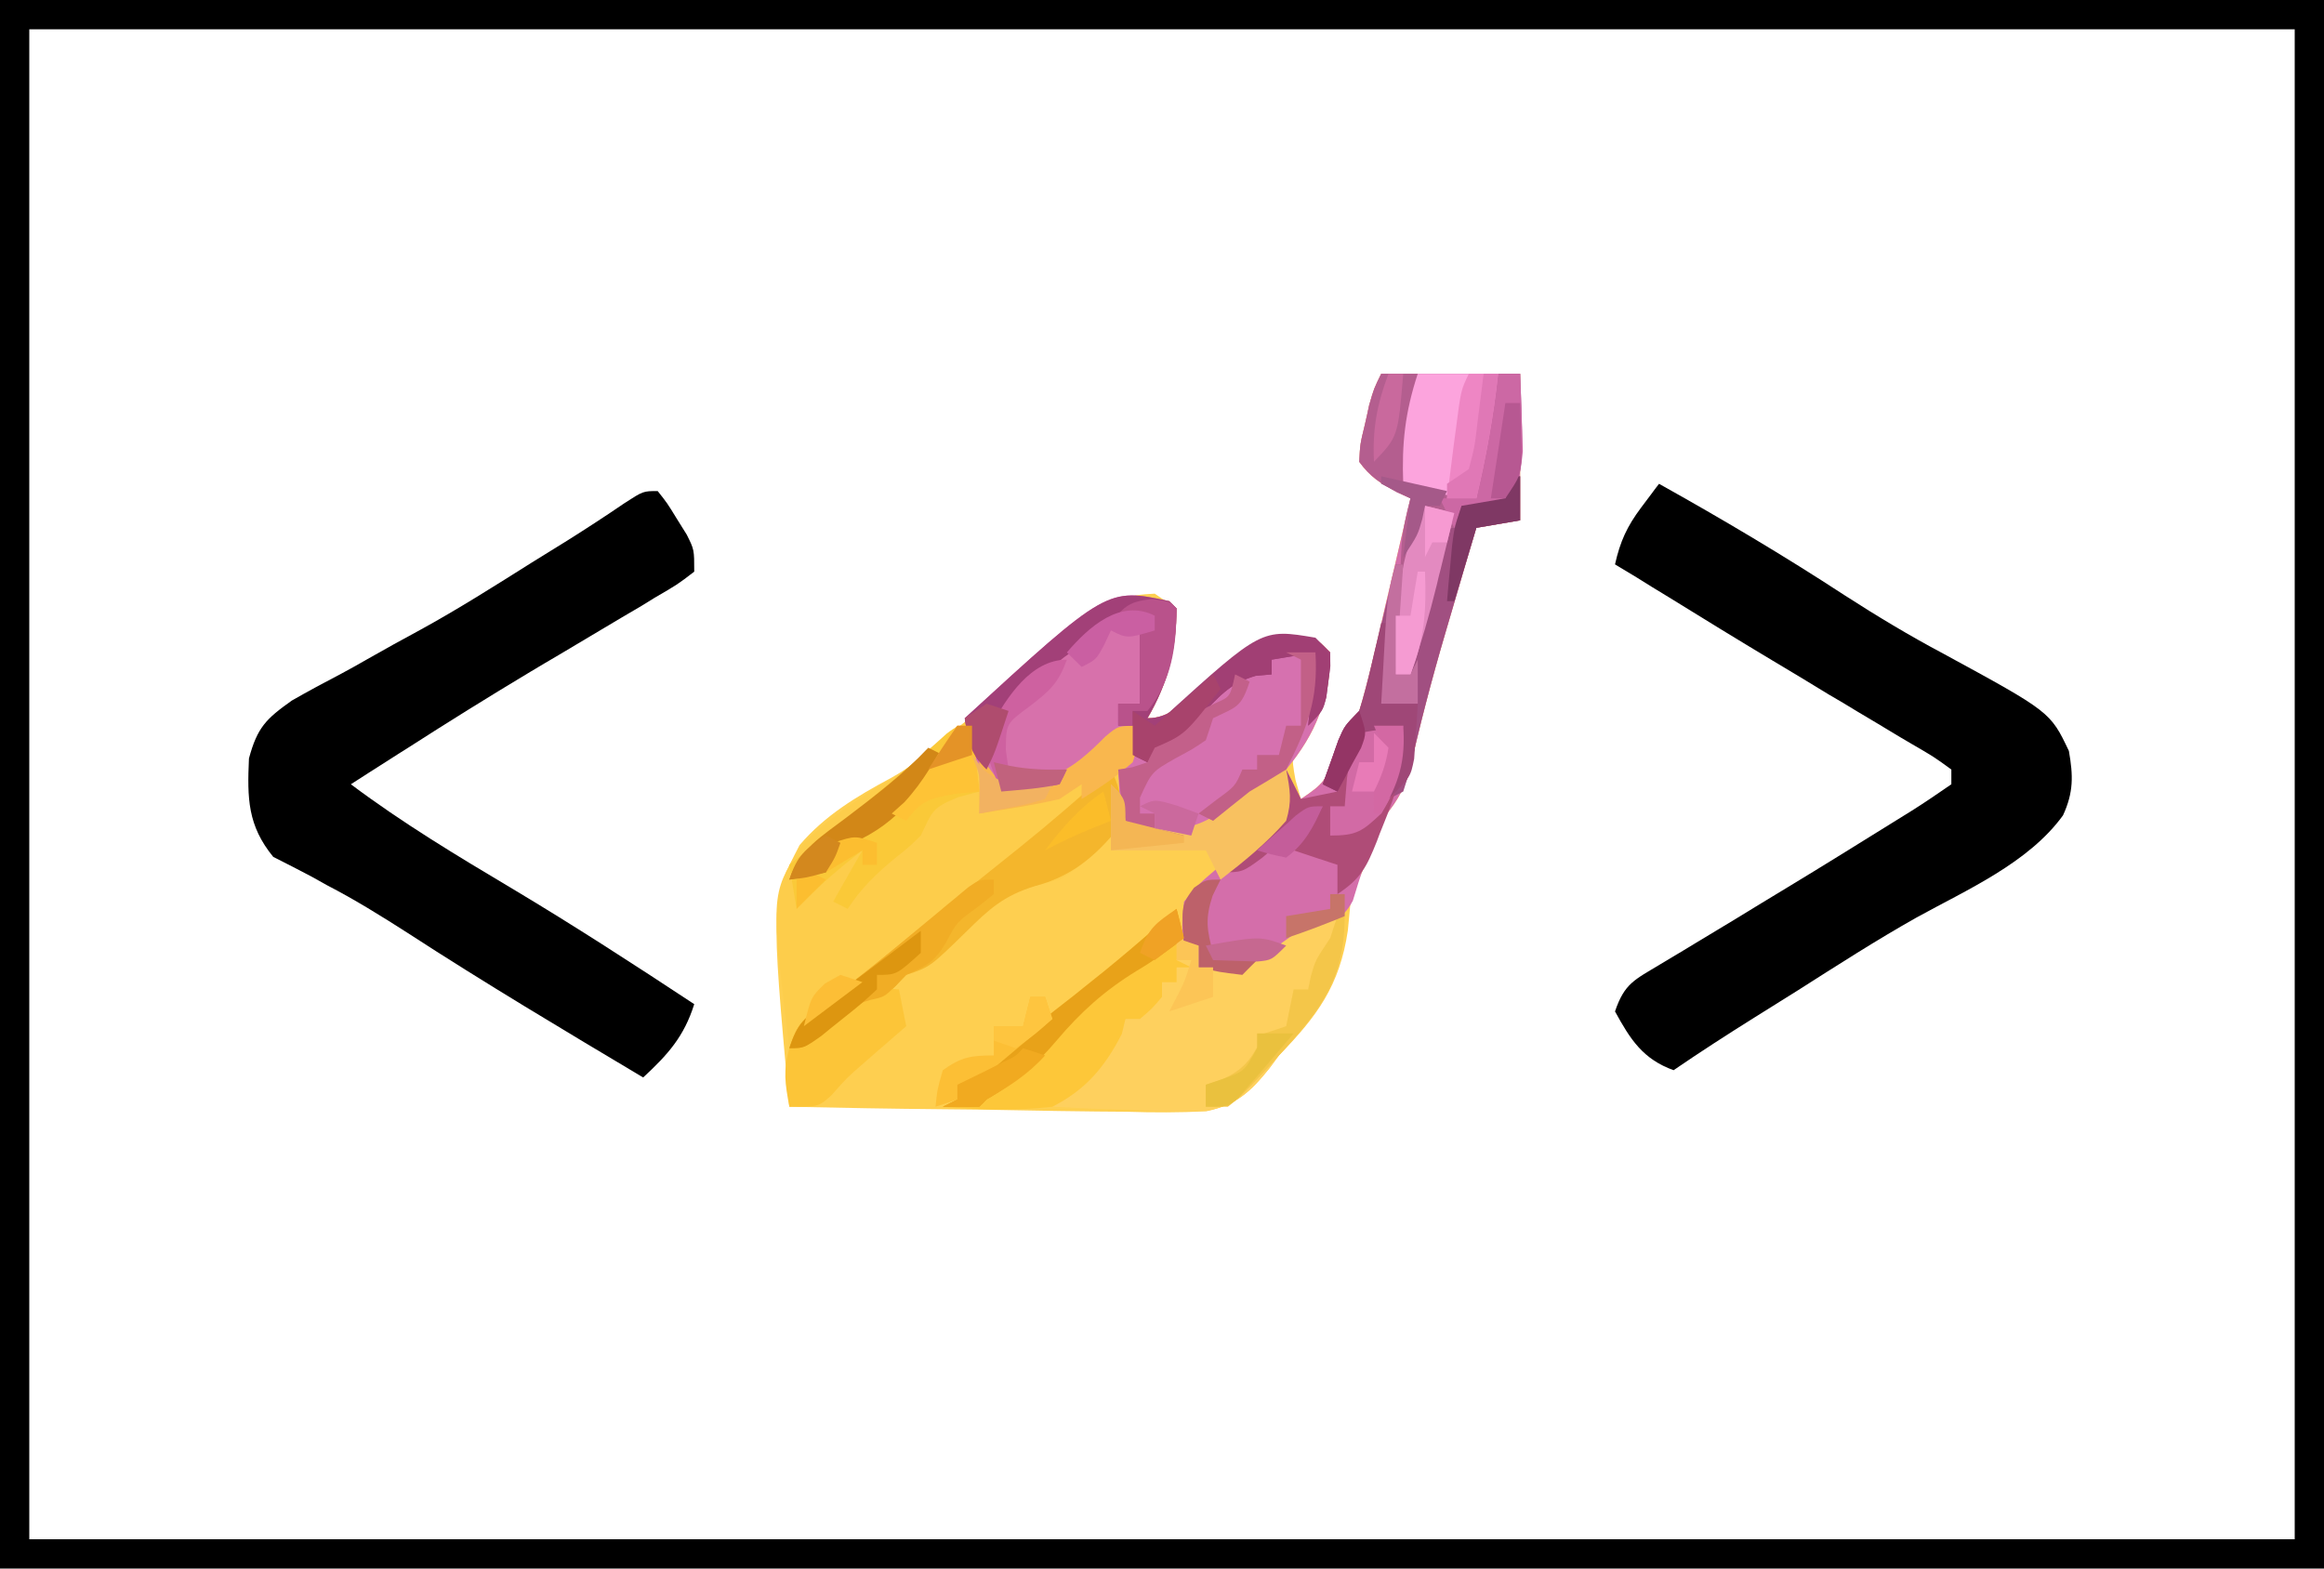 <?xml version="1.0" encoding="UTF-8"?>
<svg xmlns="http://www.w3.org/2000/svg" xmlns:xlink="http://www.w3.org/1999/xlink" width="40px" height="27px" viewBox="0 0 40 27" version="1.1">
<g id="surface1">
<path style=" stroke:none;fill-rule:nonzero;fill:rgb(99.608%,81.176%,31.373%);fill-opacity:1;" d="M 23.773 6.434 C 24.562 6.434 25.352 6.434 26.164 6.434 C 26.164 7.266 26.164 8.102 26.164 8.957 C 25.914 9 25.664 9.043 25.41 9.086 C 25.27 9.559 25.129 10.031 24.992 10.504 C 24.953 10.637 24.914 10.766 24.875 10.902 C 24.641 11.699 24.434 12.492 24.254 13.301 C 24.145 13.645 24 13.855 23.773 14.129 C 23.656 14.395 23.656 14.395 23.57 14.66 C 23.406 15.129 23.406 15.129 23.27 15.266 C 23.246 15.516 23.223 15.766 23.199 16.016 C 23.059 16.965 22.672 17.492 22.012 18.168 C 21.961 18.242 21.906 18.312 21.852 18.387 C 21.527 18.793 21.277 19.02 20.762 19.129 C 20.305 19.152 19.852 19.152 19.395 19.137 C 19.227 19.137 19.059 19.133 18.891 19.133 C 18.453 19.129 18.012 19.121 17.574 19.113 C 17.125 19.102 16.676 19.098 16.227 19.094 C 15.344 19.086 14.465 19.07 13.586 19.051 C 13.266 15.504 13.266 15.504 13.762 14.547 C 14.199 14.035 14.746 13.707 15.336 13.391 C 15.727 13.176 16.039 12.906 16.375 12.617 C 16.48 12.535 16.582 12.449 16.688 12.363 C 16.992 12.109 16.992 12.109 17.285 11.801 C 17.625 11.465 17.977 11.172 18.355 10.883 C 18.547 10.734 18.547 10.734 18.738 10.586 C 19.141 10.332 19.402 10.238 19.875 10.219 C 20 10.305 20.125 10.387 20.25 10.473 C 20.207 11.188 20.117 11.734 19.75 12.363 C 20.16 12.363 20.371 12.074 20.676 11.812 C 21.633 10.996 21.633 10.996 22.281 10.945 C 22.641 10.977 22.641 10.977 22.895 11.23 C 22.875 11.832 22.84 12.129 22.5 12.633 C 22.219 12.984 22.219 12.984 22.297 13.422 C 22.328 13.531 22.359 13.641 22.391 13.754 C 22.793 13.484 22.824 13.43 22.965 12.996 C 23.078 12.645 23.133 12.504 23.395 12.238 C 23.477 11.965 23.547 11.691 23.613 11.414 C 23.633 11.332 23.652 11.25 23.672 11.168 C 23.734 10.91 23.793 10.652 23.852 10.395 C 23.895 10.219 23.934 10.043 23.977 9.867 C 24.078 9.438 24.176 9.008 24.277 8.578 C 24.199 8.543 24.121 8.504 24.039 8.465 C 23.754 8.316 23.582 8.211 23.395 7.949 C 23.41 7.645 23.41 7.645 23.492 7.309 C 23.516 7.199 23.543 7.09 23.566 6.973 C 23.648 6.688 23.648 6.688 23.773 6.434 Z M 23.773 6.434 "/>
<path style=" stroke:none;fill-rule:nonzero;fill:rgb(0%,0%,0%);fill-opacity:1;" d="M 0 0 C 13.199 0 26.398 0 40 0 C 40 8.91 40 17.82 40 27 C 26.801 27 13.602 27 0 27 C 0 18.09 0 9.18 0 0 Z M 0.504 0.504 C 0.504 9.082 0.504 17.66 0.504 26.496 C 13.371 26.496 26.238 26.496 39.496 26.496 C 39.496 17.918 39.496 9.34 39.496 0.504 C 26.629 0.504 13.762 0.504 0.504 0.504 Z M 0.504 0.504 "/>
<path style=" stroke:none;fill-rule:nonzero;fill:rgb(99.216%,80.392%,29.412%);fill-opacity:1;" d="M 20.125 10.348 C 20.188 10.41 20.188 10.41 20.25 10.473 C 20.246 11.18 20.109 11.75 19.75 12.363 C 20.16 12.363 20.371 12.074 20.676 11.812 C 21.633 10.996 21.633 10.996 22.281 10.945 C 22.641 10.977 22.641 10.977 22.895 11.23 C 22.879 12.043 22.656 12.617 22.137 13.246 C 21.824 13.469 21.824 13.469 21.508 13.625 C 21.297 13.793 21.09 13.961 20.879 14.129 C 20.445 14.422 20.262 14.426 19.75 14.383 C 19.371 14.129 19.371 14.129 19.246 14.004 C 19.219 14.074 19.195 14.145 19.168 14.219 C 18.93 14.613 18.633 14.906 18.238 15.141 C 18.102 15.176 17.961 15.211 17.816 15.246 C 17.285 15.418 17.031 15.641 16.637 16.031 C 16.008 16.645 16.008 16.645 15.598 16.781 C 15.539 16.844 15.477 16.906 15.418 16.969 C 15.219 17.16 15.219 17.16 14.984 17.211 C 14.66 17.301 14.504 17.441 14.262 17.672 C 13.863 18.043 13.863 18.043 13.586 18.043 C 13.266 15.418 13.266 15.418 13.762 14.598 C 14.215 14.102 14.766 13.75 15.336 13.41 C 15.715 13.176 16.039 12.902 16.375 12.617 C 16.48 12.535 16.582 12.449 16.688 12.363 C 16.992 12.109 16.992 12.109 17.285 11.801 C 17.633 11.461 17.996 11.172 18.387 10.883 C 18.52 10.785 18.652 10.684 18.785 10.586 C 19.309 10.211 19.5 10.211 20.125 10.348 Z M 20.125 10.348 "/>
<path style=" stroke:none;fill-rule:nonzero;fill:rgb(0%,0%,0%);fill-opacity:1;" d="M 11.32 8.453 C 11.484 8.66 11.484 8.66 11.652 8.934 C 11.707 9.023 11.762 9.113 11.82 9.203 C 11.949 9.461 11.949 9.461 11.949 9.84 C 11.664 10.059 11.664 10.059 11.262 10.293 C 11.191 10.336 11.121 10.379 11.047 10.426 C 10.809 10.566 10.574 10.703 10.34 10.844 C 10.098 10.988 9.855 11.133 9.613 11.277 C 9.449 11.371 9.289 11.469 9.125 11.566 C 8.414 11.992 7.711 12.43 7.012 12.879 C 6.914 12.941 6.812 13.004 6.711 13.07 C 6.484 13.215 6.262 13.355 6.039 13.5 C 6.93 14.168 7.871 14.734 8.824 15.301 C 9.883 15.934 10.918 16.605 11.949 17.285 C 11.773 17.844 11.496 18.152 11.07 18.547 C 9.707 17.734 8.344 16.922 7.016 16.059 C 6.559 15.766 6.105 15.484 5.621 15.234 C 5.539 15.188 5.457 15.141 5.371 15.094 C 5.152 14.977 4.926 14.863 4.703 14.75 C 4.262 14.211 4.254 13.742 4.285 13.055 C 4.43 12.52 4.578 12.375 5.023 12.059 C 5.305 11.898 5.586 11.746 5.871 11.598 C 6.023 11.516 6.172 11.434 6.32 11.348 C 6.621 11.176 6.926 11.008 7.23 10.844 C 7.887 10.484 8.52 10.082 9.152 9.684 C 9.359 9.555 9.57 9.426 9.777 9.297 C 10.105 9.09 10.43 8.879 10.75 8.66 C 11.07 8.453 11.07 8.453 11.32 8.453 Z M 11.32 8.453 "/>
<path style=" stroke:none;fill-rule:nonzero;fill:rgb(0%,0%,0%);fill-opacity:1;" d="M 28.555 8.328 C 29.641 8.934 30.707 9.566 31.754 10.25 C 32.305 10.605 32.863 10.941 33.445 11.25 C 35.289 12.254 35.289 12.254 35.609 12.926 C 35.684 13.352 35.691 13.637 35.508 14.035 C 34.914 14.855 33.852 15.316 32.988 15.793 C 32.293 16.184 31.621 16.617 30.945 17.047 C 30.695 17.203 30.445 17.359 30.195 17.516 C 29.727 17.809 29.262 18.109 28.805 18.422 C 28.277 18.23 28.062 17.895 27.797 17.41 C 27.961 16.926 28.133 16.867 28.566 16.605 C 28.703 16.523 28.84 16.441 28.977 16.359 C 29.051 16.316 29.121 16.273 29.195 16.227 C 29.418 16.094 29.641 15.957 29.863 15.824 C 30.164 15.641 30.461 15.457 30.762 15.277 C 31.375 14.906 31.984 14.527 32.594 14.148 C 32.695 14.086 32.797 14.023 32.902 13.957 C 33.133 13.812 33.359 13.656 33.586 13.5 C 33.586 13.418 33.586 13.332 33.586 13.246 C 33.285 13.027 33.285 13.027 32.895 12.801 C 32.82 12.758 32.75 12.715 32.676 12.672 C 32.438 12.527 32.203 12.387 31.965 12.246 C 31.805 12.148 31.645 12.051 31.48 11.957 C 31.16 11.762 30.84 11.566 30.516 11.375 C 29.91 11.012 29.312 10.645 28.711 10.273 C 28.531 10.164 28.352 10.055 28.172 9.941 C 28.047 9.867 27.926 9.793 27.797 9.715 C 27.887 9.316 28.004 9.062 28.246 8.738 C 28.305 8.66 28.363 8.582 28.422 8.504 C 28.465 8.445 28.508 8.387 28.555 8.328 Z M 28.555 8.328 "/>
<path style=" stroke:none;fill-rule:nonzero;fill:rgb(83.137%,43.137%,66.667%);fill-opacity:1;" d="M 23.773 6.434 C 24.562 6.434 25.352 6.434 26.164 6.434 C 26.164 7.266 26.164 8.102 26.164 8.957 C 25.789 9.02 25.789 9.02 25.41 9.086 C 25.27 9.559 25.129 10.031 24.992 10.504 C 24.953 10.637 24.914 10.766 24.875 10.902 C 24.641 11.699 24.434 12.492 24.254 13.301 C 24.145 13.645 24 13.855 23.773 14.129 C 23.66 14.375 23.66 14.375 23.578 14.629 C 23.547 14.715 23.516 14.801 23.48 14.891 C 23.41 15.094 23.348 15.297 23.285 15.504 C 23.094 15.867 22.891 15.875 22.516 16.023 C 22.328 16.152 22.141 16.289 21.957 16.426 C 21.441 16.781 21.441 16.781 20.934 16.766 C 20.836 16.727 20.734 16.691 20.629 16.652 C 20.629 16.531 20.629 16.406 20.629 16.277 C 20.547 16.277 20.465 16.277 20.379 16.277 C 20.34 15.934 20.34 15.934 20.379 15.52 C 20.641 15.207 20.641 15.207 20.984 14.918 C 21.094 14.824 21.207 14.727 21.324 14.629 C 21.637 14.383 21.637 14.383 22.012 14.129 C 22.105 13.68 22.105 13.68 22.137 13.246 C 22.223 13.414 22.305 13.582 22.391 13.754 C 22.793 13.484 22.824 13.43 22.965 12.996 C 23.078 12.645 23.133 12.504 23.395 12.238 C 23.477 11.965 23.547 11.691 23.613 11.414 C 23.633 11.332 23.652 11.25 23.672 11.168 C 23.734 10.91 23.793 10.652 23.852 10.395 C 23.895 10.219 23.934 10.043 23.977 9.867 C 24.078 9.438 24.176 9.008 24.277 8.578 C 24.199 8.543 24.121 8.504 24.039 8.465 C 23.754 8.316 23.582 8.211 23.395 7.949 C 23.41 7.645 23.41 7.645 23.492 7.309 C 23.516 7.199 23.543 7.09 23.566 6.973 C 23.648 6.688 23.648 6.688 23.773 6.434 Z M 23.773 6.434 "/>
<path style=" stroke:none;fill-rule:nonzero;fill:rgb(83.922%,44.314%,68.627%);fill-opacity:1;" d="M 20.125 10.348 C 20.168 10.387 20.207 10.43 20.25 10.473 C 20.246 11.18 20.109 11.75 19.75 12.363 C 20.16 12.363 20.371 12.074 20.676 11.812 C 21.633 10.996 21.633 10.996 22.281 10.945 C 22.641 10.977 22.641 10.977 22.895 11.23 C 22.879 12.043 22.656 12.617 22.137 13.246 C 21.824 13.469 21.824 13.469 21.508 13.625 C 21.297 13.793 21.09 13.961 20.879 14.129 C 20.445 14.422 20.262 14.426 19.75 14.383 C 19.371 14.129 19.371 14.129 19.27 13.688 C 19.262 13.543 19.254 13.398 19.246 13.246 C 19.328 13.164 19.41 13.082 19.496 12.996 C 19.578 12.734 19.578 12.734 19.621 12.492 C 19.25 12.699 18.953 12.906 18.641 13.199 C 18.121 13.586 17.875 13.648 17.234 13.625 C 16.797 13.246 16.699 12.918 16.605 12.363 C 19.055 10.117 19.055 10.117 20.125 10.348 Z M 20.125 10.348 "/>
<path style=" stroke:none;fill-rule:nonzero;fill:rgb(99.608%,81.569%,36.863%);fill-opacity:1;" d="M 22.641 15.77 C 22.809 15.77 22.973 15.77 23.145 15.77 C 23.145 16.855 22.738 17.391 22.012 18.168 C 21.926 18.285 21.926 18.285 21.836 18.402 C 21.516 18.793 21.285 19.02 20.777 19.121 C 20.371 19.137 19.973 19.129 19.566 19.105 C 19.426 19.102 19.289 19.098 19.145 19.094 C 18.801 19.086 18.457 19.07 18.113 19.051 C 18.469 18.602 18.84 18.195 19.246 17.789 C 19.285 17.707 19.328 17.625 19.371 17.539 C 19.453 17.539 19.535 17.539 19.621 17.539 C 19.664 17.414 19.707 17.289 19.75 17.16 C 19.832 17.16 19.914 17.16 20 17.16 C 20 17.074 20 16.992 20 16.906 C 20.082 16.906 20.168 16.906 20.25 16.906 C 20.25 16.656 20.25 16.406 20.25 16.148 C 20.375 16.191 20.5 16.234 20.629 16.277 C 20.629 16.402 20.629 16.527 20.629 16.652 C 21.344 16.766 21.723 16.473 22.281 16.074 C 22.504 15.914 22.504 15.914 22.641 15.77 Z M 22.641 15.77 "/>
<path style=" stroke:none;fill-rule:nonzero;fill:rgb(70.588%,36.863%,56.078%);fill-opacity:1;" d="M 23.773 6.434 C 24.562 6.434 25.352 6.434 26.164 6.434 C 26.227 8.113 26.227 8.113 25.941 8.512 C 25.66 8.707 25.66 8.707 25.156 8.707 C 25.156 8.832 25.156 8.957 25.156 9.086 C 25.074 9.086 24.992 9.086 24.906 9.086 C 24.895 9.219 24.887 9.355 24.875 9.496 C 24.785 10.23 24.523 10.914 24.277 11.609 C 24.195 11.609 24.109 11.609 24.023 11.609 C 24.043 11.199 24.062 10.789 24.082 10.379 C 24.086 10.203 24.086 10.203 24.094 10.027 C 24.102 9.914 24.105 9.801 24.109 9.684 C 24.117 9.531 24.117 9.531 24.125 9.371 C 24.148 9.098 24.203 8.848 24.277 8.578 C 24.203 8.547 24.125 8.512 24.047 8.477 C 23.762 8.32 23.594 8.211 23.395 7.949 C 23.41 7.645 23.41 7.645 23.492 7.309 C 23.516 7.199 23.543 7.09 23.566 6.973 C 23.648 6.688 23.648 6.688 23.773 6.434 Z M 23.773 6.434 "/>
<path style=" stroke:none;fill-rule:nonzero;fill:rgb(84.314%,44.314%,67.059%);fill-opacity:1;" d="M 19.875 10.598 C 19.789 11.102 19.707 11.609 19.621 12.113 C 19.5 12.113 19.375 12.113 19.246 12.113 C 19.242 12.199 19.238 12.289 19.238 12.379 C 19.062 12.922 18.723 13.211 18.238 13.5 C 17.891 13.594 17.598 13.613 17.234 13.625 C 16.934 12.895 16.934 12.895 17.055 12.504 C 17.324 12.004 17.648 11.688 18.113 11.355 C 18.234 11.246 18.355 11.137 18.484 11.023 C 19.359 10.34 19.359 10.34 19.875 10.598 Z M 19.875 10.598 "/>
<path style=" stroke:none;fill-rule:nonzero;fill:rgb(99.216%,78.039%,22.353%);fill-opacity:1;" d="M 20.25 15.645 C 20.367 16.023 20.383 16.133 20.25 16.527 C 20.336 16.57 20.418 16.609 20.504 16.652 C 20.422 16.652 20.336 16.652 20.25 16.652 C 20.25 16.738 20.25 16.82 20.25 16.906 C 20.168 16.906 20.086 16.906 20 16.906 C 20 16.988 20 17.074 20 17.16 C 19.828 17.363 19.828 17.363 19.621 17.539 C 19.539 17.539 19.457 17.539 19.371 17.539 C 19.352 17.625 19.328 17.711 19.309 17.797 C 19.016 18.367 18.688 18.758 18.113 19.051 C 17.473 19.125 16.867 19.105 16.227 19.051 C 16.309 19.012 16.391 18.969 16.477 18.926 C 16.477 18.844 16.477 18.758 16.477 18.672 C 16.699 18.5 16.922 18.328 17.148 18.164 C 17.559 17.859 17.961 17.547 18.363 17.23 C 18.441 17.172 18.516 17.109 18.594 17.047 C 19.164 16.598 19.715 16.133 20.25 15.645 Z M 20.25 15.645 "/>
<path style=" stroke:none;fill-rule:nonzero;fill:rgb(63.529%,25.098%,47.059%);fill-opacity:1;" d="M 20.125 10.348 C 20.168 10.387 20.207 10.43 20.25 10.473 C 20.246 11.18 20.109 11.75 19.75 12.363 C 20.16 12.363 20.371 12.074 20.676 11.812 C 21.633 10.996 21.633 10.996 22.281 10.945 C 22.641 10.977 22.641 10.977 22.895 11.23 C 22.898 11.465 22.898 11.465 22.863 11.734 C 22.852 11.82 22.84 11.91 22.828 12 C 22.766 12.238 22.766 12.238 22.516 12.492 C 22.559 12.074 22.598 11.656 22.641 11.23 C 22.391 11.27 22.145 11.312 21.887 11.355 C 21.887 11.438 21.887 11.523 21.887 11.609 C 21.797 11.617 21.707 11.625 21.613 11.633 C 21.148 11.766 20.961 12.016 20.629 12.363 C 20.379 12.535 20.125 12.703 19.875 12.871 C 19.832 12.953 19.793 13.035 19.75 13.121 C 19.664 13.078 19.582 13.039 19.496 12.996 C 19.539 12.828 19.578 12.664 19.621 12.492 C 19.5 12.492 19.375 12.492 19.246 12.492 C 19.246 12.367 19.246 12.242 19.246 12.113 C 19.371 12.113 19.496 12.113 19.621 12.113 C 19.621 12.035 19.621 11.957 19.621 11.879 C 19.621 11.449 19.621 11.023 19.621 10.598 C 18.547 11.02 17.648 11.688 17.105 12.742 C 17.02 13.02 17.02 13.02 16.98 13.246 C 16.684 12.949 16.668 12.77 16.605 12.363 C 19.055 10.117 19.055 10.117 20.125 10.348 Z M 20.125 10.348 "/>
<path style=" stroke:none;fill-rule:nonzero;fill:rgb(98.039%,78.824%,21.961%);fill-opacity:1;" d="M 16.73 12.492 C 16.77 12.867 16.812 13.238 16.855 13.625 C 16.734 13.656 16.617 13.688 16.492 13.723 C 16.035 13.906 16.051 13.965 15.848 14.383 C 15.645 14.582 15.645 14.582 15.418 14.762 C 15.09 15.031 14.824 15.285 14.59 15.645 C 14.508 15.602 14.426 15.562 14.34 15.52 C 14.504 15.227 14.672 14.938 14.844 14.637 C 14.438 14.949 14.066 15.273 13.711 15.645 C 13.668 15.395 13.629 15.145 13.586 14.887 C 13.668 14.82 13.668 14.82 13.754 14.75 C 14.016 14.539 14.277 14.328 14.535 14.113 C 14.625 14.043 14.715 13.973 14.805 13.898 C 15.312 13.484 15.812 13.066 16.297 12.625 C 16.477 12.492 16.477 12.492 16.73 12.492 Z M 16.73 12.492 "/>
<path style=" stroke:none;fill-rule:nonzero;fill:rgb(63.137%,30.98%,50.588%);fill-opacity:1;" d="M 26.039 8.199 C 26.078 8.199 26.121 8.199 26.164 8.199 C 26.164 8.449 26.164 8.699 26.164 8.957 C 25.914 9 25.664 9.043 25.41 9.086 C 25.27 9.559 25.129 10.031 24.992 10.504 C 24.953 10.637 24.914 10.766 24.875 10.902 C 24.637 11.711 24.426 12.52 24.242 13.34 C 24.211 13.434 24.184 13.527 24.152 13.625 C 24.027 13.688 24.027 13.688 23.898 13.754 C 23.98 13.336 24.066 12.918 24.152 12.492 C 23.777 12.555 23.777 12.555 23.395 12.617 C 23.355 12.738 23.32 12.855 23.277 12.98 C 23.145 13.375 23.145 13.375 23.02 13.625 C 22.938 13.586 22.852 13.543 22.766 13.5 C 22.824 13.336 22.883 13.176 22.941 13.012 C 22.973 12.922 23.004 12.828 23.039 12.734 C 23.145 12.492 23.145 12.492 23.395 12.238 C 23.488 11.973 23.488 11.973 23.559 11.66 C 23.586 11.547 23.613 11.438 23.641 11.32 C 23.668 11.199 23.699 11.082 23.727 10.961 C 23.754 10.84 23.785 10.723 23.812 10.602 C 23.887 10.305 23.957 10.012 24.023 9.715 C 24.066 9.715 24.109 9.715 24.152 9.715 C 24.109 10.34 24.066 10.965 24.023 11.609 C 24.109 11.609 24.191 11.609 24.277 11.609 C 24.312 11.469 24.348 11.328 24.383 11.184 C 24.559 10.484 24.73 9.785 24.906 9.086 C 24.988 9.086 25.07 9.086 25.156 9.086 C 25.156 8.961 25.156 8.836 25.156 8.707 C 25.406 8.664 25.656 8.621 25.91 8.578 C 25.953 8.453 25.996 8.328 26.039 8.199 Z M 26.039 8.199 "/>
<path style=" stroke:none;fill-rule:nonzero;fill:rgb(95.686%,71.373%,17.255%);fill-opacity:1;" d="M 19.121 13.246 C 19.312 13.633 19.316 13.828 19.246 14.258 C 18.84 14.754 18.434 15.09 17.809 15.254 C 17.277 15.418 17.027 15.645 16.637 16.031 C 16.008 16.645 16.008 16.645 15.598 16.781 C 15.539 16.844 15.477 16.906 15.418 16.969 C 15.219 17.16 15.219 17.16 14.984 17.211 C 14.66 17.301 14.504 17.441 14.262 17.672 C 13.863 18.043 13.863 18.043 13.586 18.043 C 13.727 17.613 13.809 17.559 14.16 17.301 C 14.73 16.871 15.285 16.422 15.84 15.969 C 16.406 15.504 16.977 15.043 17.547 14.59 C 18.086 14.156 18.605 13.707 19.121 13.246 Z M 19.121 13.246 "/>
<path style=" stroke:none;fill-rule:nonzero;fill:rgb(68.627%,29.804%,46.667%);fill-opacity:1;" d="M 24.152 12.492 C 24.195 13.137 24.039 13.637 23.797 14.227 C 23.746 14.352 23.746 14.352 23.699 14.48 C 23.52 14.926 23.426 15.121 23.02 15.391 C 23.02 15.227 23.02 15.059 23.02 14.887 C 22.77 14.805 22.52 14.723 22.266 14.637 C 22.43 14.387 22.598 14.137 22.766 13.879 C 22.672 13.961 22.578 14.043 22.477 14.125 C 22.352 14.23 22.227 14.336 22.098 14.445 C 21.977 14.551 21.852 14.656 21.723 14.766 C 21.383 15.016 21.383 15.016 21.008 15.016 C 21.078 14.961 21.148 14.906 21.223 14.852 C 21.867 14.363 21.867 14.363 22.137 13.633 C 22.137 13.508 22.137 13.379 22.137 13.246 C 22.223 13.414 22.305 13.582 22.391 13.754 C 22.598 13.711 22.805 13.668 23.02 13.625 C 23.051 13.508 23.086 13.391 23.121 13.27 C 23.355 12.637 23.461 12.492 24.152 12.492 Z M 24.152 12.492 "/>
<path style=" stroke:none;fill-rule:nonzero;fill:rgb(98.824%,64.314%,86.667%);fill-opacity:1;" d="M 24.402 6.434 C 24.859 6.434 25.316 6.434 25.785 6.434 C 25.707 7.164 25.578 7.867 25.41 8.578 C 24.434 8.469 24.434 8.469 24.152 8.328 C 24.125 7.629 24.184 7.098 24.402 6.434 Z M 24.402 6.434 "/>
<path style=" stroke:none;fill-rule:nonzero;fill:rgb(98.824%,77.255%,21.961%);fill-opacity:1;" d="M 15.473 17.031 C 15.512 17.242 15.555 17.449 15.598 17.664 C 15.531 17.723 15.465 17.781 15.395 17.84 C 15.305 17.918 15.219 17.992 15.125 18.074 C 15.035 18.152 14.941 18.234 14.848 18.316 C 14.578 18.551 14.578 18.551 14.309 18.855 C 14.09 19.051 14.09 19.051 13.586 19.051 C 13.512 18.645 13.477 18.434 13.586 18.043 C 14.109 17.449 14.648 16.949 15.473 17.031 Z M 15.473 17.031 "/>
<path style=" stroke:none;fill-rule:nonzero;fill:rgb(97.255%,75.686%,37.647%);fill-opacity:1;" d="M 21.762 13.246 C 21.887 13.246 22.012 13.246 22.137 13.246 C 22.207 13.609 22.238 13.785 22.137 14.129 C 21.797 14.516 21.414 14.828 21.008 15.141 C 20.922 14.973 20.84 14.809 20.754 14.637 C 20.215 14.637 19.676 14.637 19.121 14.637 C 19.121 14.262 19.121 13.887 19.121 13.5 C 19.371 13.754 19.371 13.754 19.371 14.129 C 19.883 14.262 20.312 14.355 20.793 14.105 C 21.141 13.84 21.453 13.559 21.762 13.246 Z M 21.762 13.246 "/>
<path style=" stroke:none;fill-rule:nonzero;fill:rgb(90.98%,63.529%,9.804%);fill-opacity:1;" d="M 20.25 15.645 C 20.312 15.895 20.312 15.895 20.379 16.148 C 20.113 16.355 19.855 16.539 19.566 16.711 C 19.016 17.047 18.598 17.422 18.184 17.914 C 17.816 18.348 17.469 18.637 16.98 18.926 C 16.941 18.969 16.898 19.008 16.855 19.051 C 16.645 19.055 16.438 19.059 16.227 19.051 C 16.309 19.012 16.391 18.969 16.477 18.926 C 16.477 18.844 16.477 18.758 16.477 18.672 C 16.699 18.5 16.922 18.328 17.148 18.164 C 17.559 17.859 17.961 17.547 18.363 17.23 C 18.441 17.172 18.516 17.109 18.594 17.047 C 19.164 16.598 19.715 16.133 20.25 15.645 Z M 20.25 15.645 "/>
<path style=" stroke:none;fill-rule:nonzero;fill:rgb(63.137%,24.706%,45.49%);fill-opacity:1;" d="M 22.641 10.977 C 22.895 11.23 22.895 11.23 22.898 11.465 C 22.887 11.555 22.875 11.641 22.863 11.734 C 22.852 11.82 22.84 11.91 22.828 12 C 22.766 12.238 22.766 12.238 22.516 12.492 C 22.559 12.074 22.598 11.656 22.641 11.23 C 22.391 11.27 22.145 11.312 21.887 11.355 C 21.887 11.438 21.887 11.523 21.887 11.609 C 21.797 11.617 21.707 11.625 21.613 11.633 C 21.148 11.766 20.961 12.016 20.629 12.363 C 20.379 12.535 20.125 12.703 19.875 12.871 C 19.832 12.953 19.793 13.035 19.75 13.121 C 19.664 13.078 19.582 13.039 19.496 12.996 C 19.496 12.746 19.496 12.496 19.496 12.238 C 19.684 12.363 19.684 12.363 19.875 12.492 C 19.934 12.434 19.996 12.379 20.059 12.32 C 21.715 10.82 21.715 10.82 22.641 10.977 Z M 22.641 10.977 "/>
<path style=" stroke:none;fill-rule:nonzero;fill:rgb(82.353%,41.569%,64.706%);fill-opacity:1;" d="M 24.152 12.492 C 24.195 13.105 24.098 13.48 23.773 14.004 C 23.445 14.312 23.352 14.383 22.895 14.383 C 22.895 14.215 22.895 14.051 22.895 13.879 C 22.977 13.879 23.059 13.879 23.145 13.879 C 23.156 13.719 23.172 13.562 23.184 13.398 C 23.227 13.07 23.254 12.895 23.434 12.617 C 23.648 12.492 23.648 12.492 24.152 12.492 Z M 24.152 12.492 "/>
<path style=" stroke:none;fill-rule:nonzero;fill:rgb(89.02%,54.118%,75.294%);fill-opacity:1;" d="M 24.527 8.707 C 24.695 8.746 24.859 8.789 25.031 8.832 C 24.953 9.152 24.875 9.473 24.797 9.793 C 24.773 9.883 24.75 9.973 24.73 10.066 C 24.602 10.59 24.453 11.098 24.277 11.609 C 24.195 11.609 24.109 11.609 24.023 11.609 C 24.035 11.289 24.051 10.973 24.066 10.652 C 24.066 10.562 24.07 10.477 24.074 10.383 C 24.105 9.746 24.246 9.281 24.527 8.707 Z M 24.527 8.707 "/>
<path style=" stroke:none;fill-rule:nonzero;fill:rgb(94.51%,67.843%,14.51%);fill-opacity:1;" d="M 17.105 15.141 C 17.105 15.223 17.105 15.309 17.105 15.391 C 17.012 15.469 16.914 15.543 16.816 15.621 C 16.465 15.875 16.465 15.875 16.281 16.227 C 16.078 16.566 15.949 16.625 15.598 16.781 C 15.535 16.844 15.473 16.91 15.41 16.977 C 15.219 17.16 15.219 17.16 14.984 17.211 C 14.66 17.301 14.508 17.441 14.262 17.672 C 13.863 18.043 13.863 18.043 13.586 18.043 C 13.727 17.613 13.809 17.559 14.16 17.301 C 14.566 16.996 14.965 16.684 15.355 16.359 C 15.445 16.285 15.535 16.211 15.629 16.133 C 15.812 15.98 15.992 15.832 16.176 15.68 C 16.258 15.609 16.344 15.539 16.43 15.469 C 16.508 15.406 16.582 15.34 16.66 15.277 C 16.855 15.141 16.855 15.141 17.105 15.141 Z M 17.105 15.141 "/>
<path style=" stroke:none;fill-rule:nonzero;fill:rgb(80%,40.784%,64.314%);fill-opacity:1;" d="M 25.785 6.434 C 25.91 6.434 26.035 6.434 26.164 6.434 C 26.176 6.719 26.188 7.004 26.195 7.285 C 26.199 7.445 26.207 7.602 26.211 7.766 C 26.164 8.199 26.164 8.199 25.941 8.512 C 25.66 8.707 25.66 8.707 25.156 8.707 C 25.117 8.832 25.074 8.957 25.031 9.086 C 24.949 8.918 24.867 8.75 24.781 8.578 C 24.988 8.578 25.195 8.578 25.41 8.578 C 25.426 8.469 25.441 8.355 25.461 8.238 C 25.48 8.09 25.504 7.941 25.527 7.789 C 25.547 7.645 25.57 7.5 25.594 7.348 C 25.645 7.035 25.703 6.738 25.785 6.434 Z M 25.785 6.434 "/>
<path style=" stroke:none;fill-rule:nonzero;fill:rgb(62.353%,27.843%,46.667%);fill-opacity:1;" d="M 23.773 10.723 C 23.816 10.723 23.855 10.723 23.898 10.723 C 23.914 11.688 23.914 11.688 23.773 12.113 C 23.98 12.113 24.188 12.113 24.402 12.113 C 24.391 12.316 24.379 12.516 24.363 12.719 C 24.355 12.832 24.348 12.945 24.34 13.062 C 24.277 13.375 24.277 13.375 23.898 13.754 C 23.98 13.336 24.066 12.918 24.152 12.492 C 23.902 12.531 23.652 12.574 23.395 12.617 C 23.355 12.738 23.32 12.855 23.277 12.98 C 23.145 13.375 23.145 13.375 23.02 13.625 C 22.938 13.586 22.852 13.543 22.766 13.5 C 22.824 13.336 22.883 13.176 22.941 13.012 C 22.973 12.922 23.004 12.828 23.039 12.734 C 23.145 12.492 23.145 12.492 23.395 12.238 C 23.473 11.984 23.539 11.727 23.602 11.465 C 23.648 11.258 23.648 11.258 23.699 11.047 C 23.723 10.941 23.75 10.832 23.773 10.723 Z M 23.773 10.723 "/>
<path style=" stroke:none;fill-rule:nonzero;fill:rgb(95.686%,77.647%,28.627%);fill-opacity:1;" d="M 23.02 15.77 C 23.059 15.77 23.102 15.77 23.145 15.77 C 23.145 16.859 22.734 17.383 22.012 18.168 C 21.93 18.258 21.848 18.352 21.762 18.445 C 21.344 18.887 21.344 18.887 21.133 19.051 C 21.008 19.051 20.883 19.051 20.754 19.051 C 20.754 18.926 20.754 18.801 20.754 18.672 C 20.852 18.641 20.953 18.605 21.055 18.57 C 21.453 18.391 21.566 18.176 21.762 17.789 C 21.887 17.75 22.012 17.707 22.137 17.664 C 22.18 17.457 22.223 17.246 22.266 17.031 C 22.348 17.031 22.43 17.031 22.516 17.031 C 22.531 16.957 22.547 16.883 22.562 16.805 C 22.641 16.527 22.641 16.527 22.895 16.148 C 22.934 16.023 22.977 15.898 23.02 15.77 Z M 23.02 15.77 "/>
<path style=" stroke:none;fill-rule:nonzero;fill:rgb(97.647%,71.765%,30.588%);fill-opacity:1;" d="M 19.621 12.492 C 19.613 12.766 19.613 12.766 19.496 13.121 C 19.223 13.363 18.926 13.562 18.617 13.754 C 18.617 13.668 18.617 13.586 18.617 13.5 C 18.492 13.582 18.367 13.668 18.238 13.754 C 18.004 13.809 17.762 13.855 17.523 13.895 C 17.398 13.914 17.273 13.938 17.145 13.957 C 17.051 13.973 16.953 13.988 16.855 14.004 C 16.855 13.668 16.855 13.332 16.855 12.996 C 16.98 13.16 17.105 13.328 17.234 13.5 C 18.074 13.484 18.434 13.277 19.023 12.68 C 19.246 12.492 19.246 12.492 19.621 12.492 Z M 19.621 12.492 "/>
<path style=" stroke:none;fill-rule:nonzero;fill:rgb(76.471%,37.647%,54.118%);fill-opacity:1;" d="M 21.258 11.609 C 21.34 11.648 21.426 11.691 21.508 11.734 C 21.359 12.191 21.281 12.164 20.879 12.363 C 20.84 12.488 20.797 12.613 20.754 12.742 C 20.527 12.895 20.527 12.895 20.25 13.043 C 19.824 13.285 19.824 13.285 19.621 13.73 C 19.621 13.82 19.621 13.91 19.621 14.004 C 19.707 14.004 19.789 14.004 19.875 14.004 C 19.875 14.09 19.875 14.172 19.875 14.258 C 20.039 14.297 20.207 14.34 20.379 14.383 C 19.91 14.41 19.777 14.402 19.371 14.129 C 19.285 13.672 19.285 13.672 19.246 13.246 C 19.324 13.234 19.406 13.223 19.488 13.207 C 19.617 13.164 19.617 13.164 19.75 13.121 C 19.789 12.996 19.832 12.871 19.875 12.742 C 20.211 12.496 20.539 12.281 20.918 12.105 C 21.176 11.992 21.176 11.992 21.258 11.609 Z M 21.258 11.609 "/>
<path style=" stroke:none;fill-rule:nonzero;fill:rgb(93.333%,52.549%,76.863%);fill-opacity:1;" d="M 25.281 6.434 C 25.449 6.434 25.613 6.434 25.785 6.434 C 25.707 7.164 25.578 7.867 25.41 8.578 C 25.242 8.578 25.078 8.578 24.906 8.578 C 24.945 8.27 24.984 7.961 25.023 7.648 C 25.035 7.562 25.047 7.473 25.059 7.383 C 25.145 6.715 25.145 6.715 25.281 6.434 Z M 25.281 6.434 "/>
<path style=" stroke:none;fill-rule:nonzero;fill:rgb(82.353%,52.941%,9.02%);fill-opacity:1;" d="M 15.977 12.871 C 16.059 12.91 16.141 12.953 16.227 12.996 C 15.715 13.816 15.285 14.332 14.34 14.637 C 14.297 14.762 14.258 14.887 14.215 15.016 C 14.008 15.055 13.797 15.098 13.586 15.141 C 13.762 14.613 14.141 14.398 14.566 14.074 C 15.066 13.695 15.547 13.328 15.977 12.871 Z M 15.977 12.871 "/>
<path style=" stroke:none;fill-rule:nonzero;fill:rgb(72.549%,32.157%,54.51%);fill-opacity:1;" d="M 19.828 10.312 C 20.125 10.348 20.125 10.348 20.25 10.473 C 20.246 11.129 20.172 11.715 19.75 12.238 C 19.664 12.238 19.582 12.238 19.496 12.238 C 19.496 12.32 19.496 12.406 19.496 12.492 C 19.414 12.492 19.332 12.492 19.246 12.492 C 19.246 12.367 19.246 12.242 19.246 12.113 C 19.371 12.113 19.496 12.113 19.621 12.113 C 19.621 12.035 19.621 11.957 19.621 11.879 C 19.621 11.449 19.621 11.023 19.621 10.598 C 19.457 10.641 19.289 10.68 19.121 10.723 C 19.352 10.43 19.445 10.352 19.828 10.312 Z M 19.828 10.312 "/>
<path style=" stroke:none;fill-rule:nonzero;fill:rgb(99.608%,76.471%,21.176%);fill-opacity:1;" d="M 16.477 12.492 C 16.562 12.492 16.645 12.492 16.73 12.492 C 16.77 12.867 16.812 13.238 16.855 13.625 C 16.719 13.641 16.582 13.652 16.438 13.664 C 15.992 13.75 15.859 13.777 15.598 14.129 C 15.516 14.09 15.43 14.047 15.348 14.004 C 15.418 13.941 15.492 13.875 15.566 13.809 C 15.906 13.438 16.109 13.059 16.352 12.617 C 16.395 12.574 16.434 12.535 16.477 12.492 Z M 16.477 12.492 "/>
<path style=" stroke:none;fill-rule:nonzero;fill:rgb(76.078%,37.647%,52.941%);fill-opacity:1;" d="M 22.137 11.23 C 22.305 11.23 22.469 11.23 22.641 11.23 C 22.691 12.055 22.5 12.523 22.137 13.246 C 21.93 13.375 21.719 13.5 21.508 13.625 C 21.297 13.793 21.086 13.961 20.879 14.129 C 20.797 14.09 20.715 14.047 20.629 14.004 C 20.73 13.926 20.832 13.848 20.934 13.77 C 21.262 13.531 21.262 13.531 21.383 13.246 C 21.465 13.246 21.551 13.246 21.637 13.246 C 21.637 13.164 21.637 13.082 21.637 12.996 C 21.758 12.996 21.883 12.996 22.012 12.996 C 22.055 12.828 22.094 12.664 22.137 12.492 C 22.223 12.492 22.305 12.492 22.391 12.492 C 22.391 12.117 22.391 11.742 22.391 11.355 C 22.309 11.312 22.223 11.273 22.137 11.23 Z M 22.137 11.23 "/>
<path style=" stroke:none;fill-rule:nonzero;fill:rgb(80.784%,38.039%,62.745%);fill-opacity:1;" d="M 18.363 11.355 C 18.215 11.762 18.074 11.887 17.719 12.16 C 17.316 12.457 17.316 12.457 17.312 12.91 C 17.336 13.078 17.336 13.078 17.359 13.246 C 17.691 13.246 18.023 13.246 18.363 13.246 C 18.324 13.332 18.281 13.414 18.238 13.5 C 17.906 13.574 17.574 13.594 17.234 13.625 C 16.934 12.895 16.934 12.895 17.055 12.504 C 17.328 12.004 17.742 11.355 18.363 11.355 Z M 18.363 11.355 "/>
<path style=" stroke:none;fill-rule:nonzero;fill:rgb(98.824%,74.902%,20.784%);fill-opacity:1;" d="M 17.734 17.16 C 17.82 17.16 17.902 17.16 17.988 17.16 C 18.027 17.285 18.07 17.41 18.113 17.539 C 17.887 17.727 17.664 17.918 17.438 18.105 C 17.312 18.211 17.188 18.316 17.059 18.426 C 16.73 18.672 16.73 18.672 16.477 18.672 C 16.477 18.758 16.477 18.84 16.477 18.926 C 16.352 18.969 16.23 19.008 16.102 19.051 C 16.133 18.75 16.133 18.75 16.227 18.422 C 16.547 18.195 16.707 18.168 17.105 18.168 C 17.105 18 17.105 17.836 17.105 17.664 C 17.273 17.664 17.438 17.664 17.609 17.664 C 17.652 17.496 17.691 17.332 17.734 17.16 Z M 17.734 17.16 "/>
<path style=" stroke:none;fill-rule:nonzero;fill:rgb(49.804%,21.961%,39.216%);fill-opacity:1;" d="M 26.039 8.199 C 26.078 8.199 26.121 8.199 26.164 8.199 C 26.164 8.449 26.164 8.699 26.164 8.957 C 25.914 9 25.664 9.043 25.41 9.086 C 25.285 9.5 25.16 9.918 25.031 10.348 C 24.988 10.348 24.949 10.348 24.906 10.348 C 24.922 10.145 24.941 9.941 24.961 9.738 C 24.973 9.625 24.98 9.512 24.992 9.398 C 25.031 9.086 25.031 9.086 25.156 8.707 C 25.406 8.664 25.656 8.621 25.91 8.578 C 25.953 8.453 25.996 8.328 26.039 8.199 Z M 26.039 8.199 "/>
<path style=" stroke:none;fill-rule:nonzero;fill:rgb(86.667%,58.824%,6.275%);fill-opacity:1;" d="M 15.848 16.023 C 15.848 16.148 15.848 16.273 15.848 16.402 C 15.43 16.781 15.43 16.781 15.094 16.781 C 15.094 16.863 15.094 16.945 15.094 17.031 C 14.828 17.277 14.828 17.277 14.48 17.555 C 14.367 17.645 14.254 17.734 14.137 17.832 C 13.836 18.043 13.836 18.043 13.586 18.043 C 13.73 17.602 13.855 17.52 14.223 17.246 C 14.375 17.133 14.375 17.133 14.527 17.016 C 14.633 16.938 14.734 16.859 14.844 16.781 C 15.035 16.637 15.227 16.492 15.418 16.348 C 15.562 16.238 15.703 16.133 15.848 16.023 Z M 15.848 16.023 "/>
<path style=" stroke:none;fill-rule:nonzero;fill:rgb(76.471%,43.529%,62.353%);fill-opacity:1;" d="M 24.023 9.715 C 24.066 9.715 24.109 9.715 24.152 9.715 C 24.109 10.34 24.066 10.965 24.023 11.609 C 24.109 11.609 24.191 11.609 24.277 11.609 C 24.316 11.523 24.359 11.441 24.402 11.355 C 24.402 11.605 24.402 11.855 24.402 12.113 C 24.195 12.113 23.988 12.113 23.773 12.113 C 23.793 11.785 23.809 11.453 23.828 11.125 C 23.836 10.988 23.836 10.988 23.844 10.844 C 23.867 10.441 23.898 10.098 24.023 9.715 Z M 24.023 9.715 "/>
<path style=" stroke:none;fill-rule:nonzero;fill:rgb(74.118%,38.039%,41.569%);fill-opacity:1;" d="M 21.008 15.141 C 20.961 15.23 20.918 15.324 20.871 15.418 C 20.742 15.809 20.77 16.008 20.879 16.402 C 21.254 16.465 21.254 16.465 21.637 16.527 C 21.551 16.609 21.469 16.695 21.383 16.781 C 20.992 16.734 20.992 16.734 20.629 16.652 C 20.629 16.531 20.629 16.406 20.629 16.277 C 20.547 16.277 20.465 16.277 20.379 16.277 C 20.332 15.582 20.332 15.582 20.551 15.281 C 20.754 15.141 20.754 15.141 21.008 15.141 Z M 21.008 15.141 "/>
<path style=" stroke:none;fill-rule:nonzero;fill:rgb(65.882%,26.275%,42.353%);fill-opacity:1;" d="M 20.879 11.609 C 20.922 11.691 20.965 11.773 21.008 11.859 C 20.395 12.645 20.395 12.645 19.875 12.871 C 19.832 12.953 19.793 13.035 19.75 13.121 C 19.664 13.078 19.582 13.039 19.496 12.996 C 19.496 12.746 19.496 12.496 19.496 12.238 C 19.684 12.363 19.684 12.363 19.875 12.492 C 20.371 12.055 20.371 12.055 20.879 11.609 Z M 20.879 11.609 "/>
<path style=" stroke:none;fill-rule:nonzero;fill:rgb(94.51%,66.667%,12.549%);fill-opacity:1;" d="M 17.609 18.043 C 17.734 18.082 17.859 18.125 17.988 18.168 C 17.688 18.5 17.363 18.703 16.98 18.926 C 16.941 18.969 16.898 19.008 16.855 19.051 C 16.645 19.055 16.438 19.059 16.227 19.051 C 16.309 19.012 16.391 18.969 16.477 18.926 C 16.477 18.844 16.477 18.758 16.477 18.672 C 16.551 18.637 16.621 18.602 16.695 18.566 C 16.785 18.52 16.879 18.477 16.973 18.43 C 17.109 18.359 17.109 18.359 17.25 18.289 C 17.48 18.184 17.48 18.184 17.609 18.043 Z M 17.609 18.043 "/>
<path style=" stroke:none;fill-rule:nonzero;fill:rgb(96.078%,60.784%,82.353%);fill-opacity:1;" d="M 24.402 9.84 C 24.445 9.84 24.484 9.84 24.527 9.84 C 24.551 10.5 24.523 10.984 24.277 11.609 C 24.195 11.609 24.109 11.609 24.023 11.609 C 24.023 11.273 24.023 10.941 24.023 10.598 C 24.109 10.598 24.191 10.598 24.277 10.598 C 24.316 10.348 24.359 10.098 24.402 9.84 Z M 24.402 9.84 "/>
<path style=" stroke:none;fill-rule:nonzero;fill:rgb(87.843%,47.059%,71.373%);fill-opacity:1;" d="M 25.535 6.434 C 25.617 6.434 25.699 6.434 25.785 6.434 C 25.707 7.164 25.578 7.867 25.41 8.578 C 25.242 8.578 25.078 8.578 24.906 8.578 C 24.906 8.496 24.906 8.414 24.906 8.328 C 25.031 8.242 25.156 8.16 25.281 8.074 C 25.383 7.684 25.383 7.684 25.434 7.238 C 25.453 7.09 25.473 6.938 25.492 6.785 C 25.508 6.668 25.52 6.555 25.535 6.434 Z M 25.535 6.434 "/>
<path style=" stroke:none;fill-rule:nonzero;fill:rgb(71.765%,34.51%,57.255%);fill-opacity:1;" d="M 25.91 6.938 C 25.996 6.938 26.078 6.938 26.164 6.938 C 26.172 7.141 26.176 7.344 26.18 7.547 C 26.184 7.66 26.184 7.773 26.188 7.887 C 26.164 8.199 26.164 8.199 25.91 8.578 C 25.828 8.578 25.746 8.578 25.66 8.578 C 25.742 8.039 25.828 7.496 25.91 6.938 Z M 25.91 6.938 "/>
<path style=" stroke:none;fill-rule:nonzero;fill:rgb(79.216%,37.255%,63.529%);fill-opacity:1;" d="M 19.875 10.598 C 19.875 10.68 19.875 10.766 19.875 10.852 C 19.402 10.992 19.402 10.992 19.121 10.852 C 19.082 10.93 19.047 11.012 19.008 11.094 C 18.867 11.355 18.867 11.355 18.617 11.48 C 18.535 11.398 18.449 11.316 18.363 11.23 C 18.742 10.789 19.281 10.301 19.875 10.598 Z M 19.875 10.598 "/>
<path style=" stroke:none;fill-rule:nonzero;fill:rgb(91.765%,75.686%,24.314%);fill-opacity:1;" d="M 21.637 17.789 C 21.844 17.789 22.051 17.789 22.266 17.789 C 22.145 17.93 22.027 18.07 21.91 18.207 C 21.812 18.324 21.812 18.324 21.711 18.441 C 21.645 18.52 21.578 18.594 21.508 18.672 C 21.445 18.746 21.383 18.816 21.32 18.891 C 21.133 19.051 21.133 19.051 20.754 19.051 C 20.754 18.926 20.754 18.801 20.754 18.672 C 20.852 18.641 20.953 18.605 21.055 18.57 C 21.418 18.441 21.418 18.441 21.637 18.043 C 21.637 17.957 21.637 17.875 21.637 17.789 Z M 21.637 17.789 "/>
<path style=" stroke:none;fill-rule:nonzero;fill:rgb(98.824%,74.51%,18.824%);fill-opacity:1;" d="M 15.094 14.508 C 15.094 14.633 15.094 14.758 15.094 14.887 C 15.012 14.887 14.93 14.887 14.844 14.887 C 14.844 14.805 14.844 14.723 14.844 14.637 C 14.531 14.824 14.531 14.824 14.215 15.016 C 14.254 14.77 14.254 14.77 14.34 14.508 C 14.719 14.383 14.719 14.383 15.094 14.508 Z M 13.961 15.016 C 14.047 15.055 14.129 15.098 14.215 15.141 C 14.047 15.309 13.883 15.473 13.711 15.645 C 13.711 15.477 13.711 15.312 13.711 15.141 C 13.793 15.098 13.875 15.059 13.961 15.016 Z M 13.961 15.016 "/>
<path style=" stroke:none;fill-rule:nonzero;fill:rgb(82.745%,40.784%,63.922%);fill-opacity:1;" d="M 23.648 12.492 C 23.812 12.492 23.98 12.492 24.152 12.492 C 24.195 13.105 24.078 13.473 23.773 14.004 C 23.73 14.004 23.691 14.004 23.648 14.004 C 23.641 13.688 23.637 13.414 23.719 13.105 C 23.801 12.844 23.801 12.844 23.648 12.492 Z M 23.648 12.492 "/>
<path style=" stroke:none;fill-rule:nonzero;fill:rgb(64.706%,34.902%,53.725%);fill-opacity:1;" d="M 23.773 8.199 C 24.332 8.324 24.332 8.324 24.906 8.453 C 24.863 8.535 24.824 8.621 24.781 8.707 C 24.695 8.707 24.613 8.707 24.527 8.707 C 24.512 8.781 24.496 8.855 24.48 8.934 C 24.402 9.211 24.402 9.211 24.152 9.59 C 24.191 9.254 24.234 8.922 24.277 8.578 C 24.109 8.496 23.945 8.414 23.773 8.328 C 23.773 8.285 23.773 8.242 23.773 8.199 Z M 23.773 8.199 "/>
<path style=" stroke:none;fill-rule:nonzero;fill:rgb(98.824%,77.255%,33.725%);fill-opacity:1;" d="M 20.25 16.148 C 20.375 16.191 20.5 16.234 20.629 16.277 C 20.629 16.402 20.629 16.527 20.629 16.652 C 20.711 16.652 20.797 16.652 20.879 16.652 C 20.879 16.82 20.879 16.988 20.879 17.16 C 20.633 17.242 20.383 17.324 20.125 17.41 C 20.164 17.336 20.203 17.262 20.242 17.184 C 20.391 16.895 20.391 16.895 20.504 16.527 C 20.422 16.527 20.336 16.527 20.25 16.527 C 20.25 16.402 20.25 16.277 20.25 16.148 Z M 20.25 16.148 "/>
<path style=" stroke:none;fill-rule:nonzero;fill:rgb(95.686%,71.373%,32.941%);fill-opacity:1;" d="M 19.121 13.5 C 19.371 13.754 19.371 13.754 19.371 14.129 C 19.871 14.254 19.871 14.254 20.379 14.383 C 20.379 14.426 20.379 14.465 20.379 14.508 C 19.961 14.551 19.547 14.594 19.121 14.637 C 19.121 14.262 19.121 13.887 19.121 13.5 Z M 19.121 13.5 "/>
<path style=" stroke:none;fill-rule:nonzero;fill:rgb(58.039%,20.784%,39.608%);fill-opacity:1;" d="M 23.395 12.238 C 23.523 12.617 23.523 12.617 23.426 12.875 C 23.375 12.965 23.328 13.055 23.277 13.145 C 23.23 13.234 23.184 13.324 23.133 13.418 C 23.078 13.52 23.078 13.52 23.02 13.625 C 22.938 13.586 22.852 13.543 22.766 13.5 C 22.824 13.336 22.883 13.176 22.941 13.012 C 22.973 12.922 23.004 12.828 23.039 12.734 C 23.145 12.492 23.145 12.492 23.395 12.238 Z M 23.395 12.238 "/>
<path style=" stroke:none;fill-rule:nonzero;fill:rgb(99.608%,77.255%,24.706%);fill-opacity:1;" d="M 17.734 17.16 C 17.82 17.16 17.902 17.16 17.988 17.16 C 18.027 17.285 18.07 17.41 18.113 17.539 C 17.824 17.797 17.824 17.797 17.484 18.043 C 17.359 18 17.234 17.957 17.105 17.914 C 17.105 17.832 17.105 17.75 17.105 17.664 C 17.273 17.664 17.438 17.664 17.609 17.664 C 17.652 17.496 17.691 17.332 17.734 17.16 Z M 17.734 17.16 "/>
<path style=" stroke:none;fill-rule:nonzero;fill:rgb(94.902%,69.804%,38.039%);fill-opacity:1;" d="M 16.73 12.996 C 16.793 13.078 16.859 13.16 16.926 13.246 C 17.332 13.582 17.602 13.539 18.113 13.5 C 18.07 13.582 18.031 13.668 17.988 13.754 C 17.727 13.832 17.727 13.832 17.414 13.895 C 17.309 13.914 17.207 13.938 17.098 13.957 C 17.02 13.973 16.938 13.988 16.855 14.004 C 16.859 13.91 16.859 13.812 16.863 13.715 C 16.871 13.359 16.871 13.359 16.73 12.996 Z M 16.73 12.996 "/>
<path style=" stroke:none;fill-rule:nonzero;fill:rgb(68.627%,29.804%,43.137%);fill-opacity:1;" d="M 16.98 12.113 C 17.105 12.152 17.23 12.195 17.359 12.238 C 17.121 12.965 17.121 12.965 16.98 13.246 C 16.684 12.949 16.668 12.77 16.605 12.363 C 16.727 12.281 16.852 12.199 16.98 12.113 Z M 16.98 12.113 "/>
<path style=" stroke:none;fill-rule:nonzero;fill:rgb(78.824%,41.176%,61.569%);fill-opacity:1;" d="M 23.898 6.434 C 23.98 6.434 24.066 6.434 24.152 6.434 C 24.062 7.516 24.062 7.516 23.648 7.949 C 23.621 7.387 23.699 6.961 23.898 6.434 Z M 23.898 6.434 "/>
<path style=" stroke:none;fill-rule:nonzero;fill:rgb(98.824%,74.51%,21.176%);fill-opacity:1;" d="M 14.465 16.781 C 14.59 16.82 14.715 16.863 14.844 16.906 C 14.512 17.156 14.18 17.406 13.836 17.664 C 13.961 17.16 13.961 17.16 14.199 16.93 C 14.285 16.879 14.375 16.832 14.465 16.781 Z M 14.465 16.781 "/>
<path style=" stroke:none;fill-rule:nonzero;fill:rgb(76.863%,36.471%,60.392%);fill-opacity:1;" d="M 22.766 13.879 C 22.605 14.238 22.457 14.527 22.137 14.762 C 21.875 14.707 21.875 14.707 21.637 14.637 C 21.777 14.508 21.918 14.383 22.059 14.258 C 22.18 14.152 22.18 14.152 22.297 14.043 C 22.516 13.879 22.516 13.879 22.766 13.879 Z M 22.766 13.879 "/>
<path style=" stroke:none;fill-rule:nonzero;fill:rgb(77.647%,40.784%,56.471%);fill-opacity:1;" d="M 22.137 16.277 C 21.887 16.527 21.887 16.527 21.641 16.551 C 21.387 16.543 21.133 16.535 20.879 16.527 C 20.84 16.445 20.797 16.363 20.754 16.277 C 21.688 16.113 21.688 16.113 22.137 16.277 Z M 22.137 16.277 "/>
<path style=" stroke:none;fill-rule:nonzero;fill:rgb(79.608%,41.176%,61.569%);fill-opacity:1;" d="M 20.266 13.871 C 20.387 13.914 20.508 13.961 20.629 14.004 C 20.586 14.129 20.547 14.254 20.504 14.383 C 20.297 14.34 20.09 14.301 19.875 14.258 C 19.875 14.172 19.875 14.09 19.875 14.004 C 19.793 13.965 19.707 13.922 19.621 13.879 C 19.875 13.754 19.875 13.754 20.266 13.871 Z M 20.266 13.871 "/>
<path style=" stroke:none;fill-rule:nonzero;fill:rgb(75.686%,38.431%,49.02%);fill-opacity:1;" d="M 17.105 13.121 C 17.242 13.152 17.242 13.152 17.383 13.184 C 17.719 13.246 18.023 13.258 18.363 13.246 C 18.324 13.332 18.281 13.414 18.238 13.5 C 17.906 13.574 17.574 13.594 17.234 13.625 C 17.191 13.461 17.148 13.293 17.105 13.121 Z M 17.105 13.121 "/>
<path style=" stroke:none;fill-rule:nonzero;fill:rgb(94.118%,63.529%,14.51%);fill-opacity:1;" d="M 20.25 15.645 C 20.293 15.812 20.336 15.977 20.379 16.148 C 20.211 16.273 20.047 16.398 19.875 16.527 C 19.793 16.488 19.707 16.445 19.621 16.402 C 19.766 15.973 19.891 15.891 20.25 15.645 Z M 20.25 15.645 "/>
<path style=" stroke:none;fill-rule:nonzero;fill:rgb(78.039%,45.49%,41.176%);fill-opacity:1;" d="M 22.895 15.391 C 22.977 15.391 23.059 15.391 23.145 15.391 C 23.145 15.516 23.145 15.641 23.145 15.77 C 22.812 15.906 22.48 16.035 22.137 16.148 C 22.137 16.023 22.137 15.898 22.137 15.77 C 22.387 15.73 22.637 15.688 22.895 15.645 C 22.895 15.562 22.895 15.477 22.895 15.391 Z M 22.895 15.391 "/>
<path style=" stroke:none;fill-rule:nonzero;fill:rgb(98.431%,74.118%,16.078%);fill-opacity:1;" d="M 18.992 13.625 C 19.035 13.793 19.078 13.961 19.121 14.129 C 19.027 14.168 18.934 14.203 18.836 14.242 C 18.547 14.359 18.266 14.488 17.988 14.637 C 18.293 14.234 18.574 13.91 18.992 13.625 Z M 18.992 13.625 "/>
<path style=" stroke:none;fill-rule:nonzero;fill:rgb(90.98%,48.235%,71.765%);fill-opacity:1;" d="M 23.648 12.617 C 23.73 12.699 23.812 12.785 23.898 12.871 C 23.855 13.156 23.777 13.367 23.648 13.625 C 23.523 13.625 23.398 13.625 23.27 13.625 C 23.312 13.461 23.352 13.293 23.395 13.121 C 23.48 13.121 23.562 13.121 23.648 13.121 C 23.648 12.953 23.648 12.789 23.648 12.617 Z M 23.648 12.617 "/>
<path style=" stroke:none;fill-rule:nonzero;fill:rgb(96.471%,60.392%,82.353%);fill-opacity:1;" d="M 24.527 8.707 C 24.695 8.746 24.859 8.789 25.031 8.832 C 24.988 9 24.949 9.164 24.906 9.336 C 24.824 9.336 24.738 9.336 24.652 9.336 C 24.613 9.418 24.57 9.504 24.527 9.59 C 24.527 9.297 24.527 9.008 24.527 8.707 Z M 24.527 8.707 "/>
<path style=" stroke:none;fill-rule:nonzero;fill:rgb(82.745%,53.333%,11.765%);fill-opacity:1;" d="M 14.215 14.383 C 14.297 14.426 14.379 14.465 14.465 14.508 C 14.379 14.754 14.379 14.754 14.215 15.016 C 13.883 15.109 13.883 15.109 13.586 15.141 C 13.727 14.711 13.852 14.629 14.215 14.383 Z M 14.215 14.383 "/>
<path style=" stroke:none;fill-rule:nonzero;fill:rgb(89.412%,57.647%,15.294%);fill-opacity:1;" d="M 16.477 12.492 C 16.562 12.492 16.645 12.492 16.73 12.492 C 16.73 12.656 16.73 12.824 16.73 12.996 C 16.48 13.078 16.23 13.16 15.977 13.246 C 16.137 12.992 16.305 12.738 16.477 12.492 Z M 16.477 12.492 "/>
</g>
</svg>
